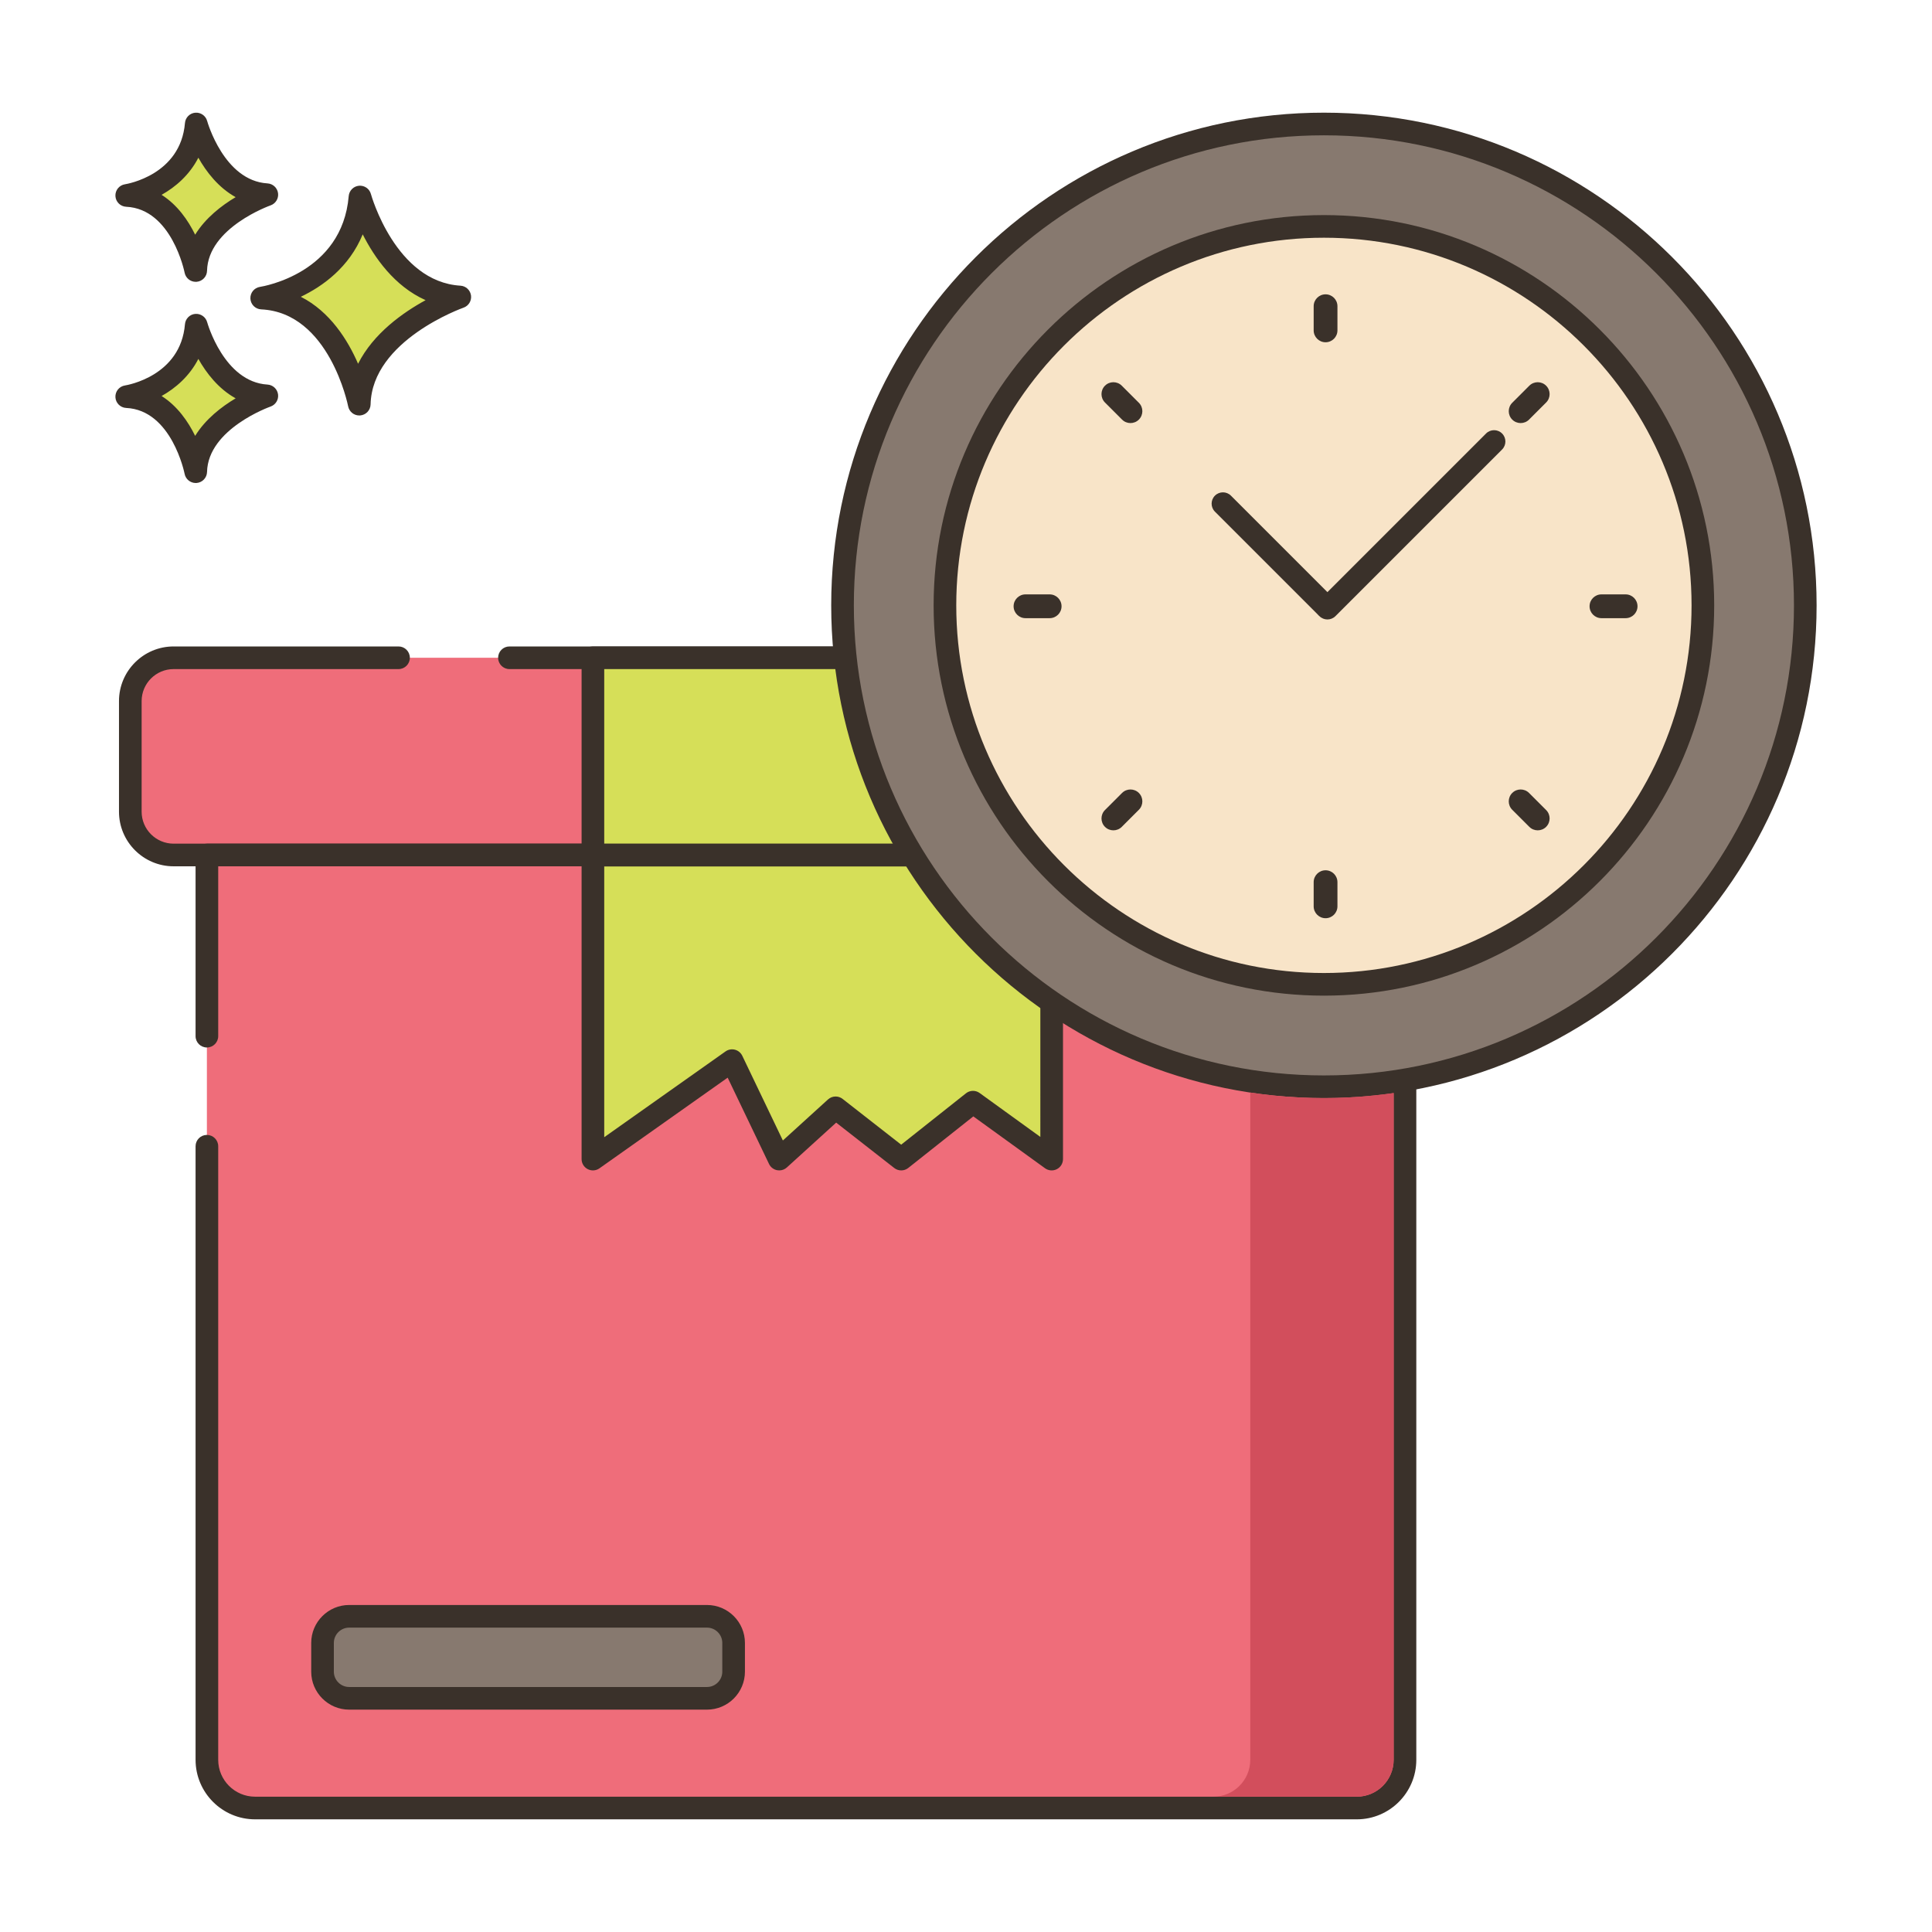 <?xml version="1.0" encoding="utf-8"?>
<!-- Generator: Adobe Illustrator 22.0.1, SVG Export Plug-In . SVG Version: 6.00 Build 0)  -->
<svg version="1.1" id="Layer_1" xmlns="http://www.w3.org/2000/svg" xmlns:xlink="http://www.w3.org/1999/xlink" x="0px" y="0px"
	 viewBox="0 0 256 256" style="enable-background:new 0 0 256 256;" xml:space="preserve">
<style type="text/css">
	.st0{fill:#3A312A;}
	.st1{fill:#D6DF58;}
	.st2{fill:#87796F;}
	.st3{fill:#B9C239;}
	.st4{fill:#EF6D7A;}
	.st5{fill:#FCE8CB;}
	.st6{fill:#D5DE58;}
	.st7{fill:#D34E5C;}
	.st8{fill:#695B51;}
	.st9{fill:#8AC6DD;}
	.st10{fill:#D7E057;}
	.st11{fill:#B8C136;}
	.st12{fill:#F16C7A;}
	.st13{fill:#8AC2D9;}
	.st14{fill:#F7E3C7;}
	.st15{fill:#8AC3DA;}
	.st16{fill:#6DA3BC;}
	.st17{fill:#6A5C52;}
	.st18{fill:#D5DC57;}
	.st19{fill:#F6E2C6;}
	.st20{fill:#DBC7AA;}
	.st21{fill:#CE4E61;}
	.st22{fill:#FAE6CA;}
	.st23{fill:#8AC5DC;}
	.st24{fill:#DDC9AC;}
	.st25{fill:#DECAAD;}
	.st26{fill:#6CA6BE;}
	.st27{fill:#F8E4C8;}
	.st28{fill:#89C4DB;}
	.st29{fill:#ED6E7A;}
	.st30{fill:#D24E5C;}
	.st31{fill:#6DA4BD;}
	.st32{fill:#EB6E7A;}
	.st33{fill:#68A7BB;}
	.st34{fill:#B9BC37;}
	.st35{fill:#CC4E61;}
	.st36{fill:#6CA8BF;}
	.st37{fill-rule:evenodd;clip-rule:evenodd;fill:#D5DE58;}
	.st38{fill:#EA6D7A;}
	.st39{fill:#F4E0C4;}
	.st40{fill-rule:evenodd;clip-rule:evenodd;fill:#D6DF58;}
	.st41{fill-rule:evenodd;clip-rule:evenodd;fill:#F16C7A;}
	.st42{fill:#F3DEC3;}
	.st43{fill-rule:evenodd;clip-rule:evenodd;fill:#FAE6CA;}
	.st44{fill:#F59689;}
	.st45{fill-rule:evenodd;clip-rule:evenodd;fill:#F8E4C8;}
	.st46{fill-rule:evenodd;clip-rule:evenodd;fill:#FCE8CB;}
	.st47{fill:#F5978A;}
	.st48{fill:#D4DB56;}
	.st49{fill-rule:evenodd;clip-rule:evenodd;fill:#D4DA55;}
	.st50{fill-rule:evenodd;clip-rule:evenodd;fill:#EB6E7A;}
	.st51{fill:#68A6B9;}
	.st52{fill-rule:evenodd;clip-rule:evenodd;fill:#D5DC57;}
	.st53{fill:#8AC1D8;}
	.st54{fill:#F5E1C5;}
	.st55{fill:#D4D752;}
	.st56{fill:#D3D751;}
	.st57{fill:#D4D853;}
	.st58{fill:#E96C7A;}
	.st59{fill:#D4DA55;}
	.st60{fill:#8BC0D7;}
	.st61{fill:#87796F;stroke:#3A312A;stroke-width:3;stroke-linecap:round;stroke-linejoin:round;stroke-miterlimit:10;}
</style>
<g>
	<g>
		<g>
			<path class="st4" d="M193.282,87.158H23.005c-3.169,0-5.738,2.569-5.738,5.738v14.656c0,3.169,2.569,5.737,5.738,5.737h170.278
				c3.169,0,5.738-2.569,5.738-5.737V92.896C199.02,89.727,196.451,87.158,193.282,87.158z"/>
		</g>
	</g>
	<g>
		<g>
			<path class="st0" d="M193.282,85.658H67.504c-0.828,0-1.5,0.671-1.5,1.5c0,0.829,0.672,1.5,1.5,1.5h125.778
				c2.337,0,4.238,1.901,4.238,4.238v14.656c0,2.337-1.901,4.238-4.238,4.238H23.005c-2.337,0-4.238-1.901-4.238-4.238V92.896
				c0-2.337,1.901-4.238,4.238-4.238h29.802c0.828,0,1.5-0.671,1.5-1.5c0-0.829-0.672-1.5-1.5-1.5H23.005
				c-3.991,0-7.238,3.247-7.238,7.238v14.656c0,3.991,3.247,7.238,7.238,7.238h170.277c3.991,0,7.238-3.247,7.238-7.238V92.896
				C200.521,88.905,197.273,85.658,193.282,85.658z"/>
		</g>
	</g>
	<g>
		<g>
			<path class="st4" d="M27.414,113.29v119.893c0,3.528,2.86,6.388,6.388,6.388h145.977c3.528,0,6.388-2.86,6.388-6.388V113.29
				H27.414z"/>
		</g>
	</g>
	<g>
		<g>
			<path class="st0" d="M186.167,111.79H27.414c-0.828,0-1.5,0.671-1.5,1.5v24.006c0,0.829,0.672,1.5,1.5,1.5
				c0.828,0,1.5-0.671,1.5-1.5V114.79h155.753v118.393c0,2.695-2.192,4.888-4.888,4.888H33.802c-2.695,0-4.888-2.192-4.888-4.888
				v-81.299c0-0.829-0.672-1.5-1.5-1.5c-0.828,0-1.5,0.671-1.5,1.5v81.299c0,4.349,3.538,7.888,7.888,7.888h145.978
				c4.35,0,7.888-3.539,7.888-7.888V113.29C187.667,112.461,186.995,111.79,186.167,111.79z"/>
		</g>
	</g>
	<g>
		<g>
			<rect x="78.564" y="87.158" class="st1" width="60.789" height="26.132"/>
		</g>
	</g>
	<g>
		<g>
			<path class="st0" d="M139.353,85.658H78.564c-0.828,0-1.5,0.671-1.5,1.5v26.132c0,0.829,0.672,1.5,1.5,1.5h60.788
				c0.828,0,1.5-0.671,1.5-1.5V87.158C140.853,86.33,140.181,85.658,139.353,85.658z M137.853,111.79H80.064V88.658h57.788V111.79z"
				/>
		</g>
	</g>
	<g>
		<g>
			<polygon class="st1" points="78.564,113.307 78.564,153.584 97.005,140.543 103.253,153.584 110.724,146.792 119.418,153.584 
				128.927,146.045 139.353,153.584 139.353,113.307 			"/>
		</g>
	</g>
	<g>
		<g>
			<path class="st0" d="M139.353,111.808H78.564c-0.828,0-1.5,0.671-1.5,1.5v40.276c0,0.561,0.313,1.074,0.811,1.332
				c0.497,0.258,1.099,0.217,1.556-0.107l16.989-12.014l5.481,11.438c0.205,0.428,0.6,0.733,1.064,0.824
				c0.096,0.018,0.192,0.028,0.288,0.028c0.37,0,0.731-0.137,1.009-0.39l6.536-5.941l7.696,6.014
				c0.546,0.425,1.314,0.424,1.856-0.007l8.619-6.833l9.505,6.873c0.457,0.331,1.06,0.376,1.562,0.121
				c0.502-0.256,0.817-0.772,0.817-1.336v-40.276C140.853,112.479,140.181,111.808,139.353,111.808z M137.853,150.648l-8.047-5.819
				c-0.545-0.394-1.284-0.378-1.811,0.04l-8.584,6.806l-7.763-6.065c-0.272-0.212-0.599-0.318-0.924-0.318
				c-0.362,0-0.724,0.131-1.009,0.39l-5.98,5.437l-5.378-11.223c-0.19-0.398-0.548-0.693-0.976-0.804
				c-0.427-0.111-0.882-0.028-1.243,0.227l-16.074,11.367v-35.878h57.788V150.648z"/>
		</g>
	</g>
	<g>
		<g>
			<path class="st2" d="M93.676,214.168H46.268c-1.951,0-3.532,1.581-3.532,3.532v3.804c0,1.951,1.581,3.532,3.532,3.532h47.408
				c1.951,0,3.532-1.581,3.532-3.532V217.7C97.208,215.75,95.627,214.168,93.676,214.168z"/>
		</g>
	</g>
	<g>
		<g>
			<path class="st0" d="M93.677,212.669H46.269c-2.774,0-5.032,2.257-5.032,5.032v3.804c0,2.774,2.258,5.032,5.032,5.032h47.408
				c2.774,0,5.031-2.257,5.031-5.032V217.7C98.708,214.926,96.451,212.669,93.677,212.669z M95.708,221.504
				c0,1.12-0.911,2.032-2.031,2.032H46.269c-1.12,0-2.032-0.912-2.032-2.032V217.7c0-1.12,0.912-2.032,2.032-2.032h47.408
				c1.12,0,2.031,0.912,2.031,2.032V221.504z"/>
		</g>
	</g>
	<g>
		<g>
			<path class="st1" d="M47.701,26.106c-0.974,11.564-13.025,13.39-13.025,13.39c10.347,0.487,12.925,14.059,12.925,14.059
				c0.221-9.677,13.321-14.202,13.321-14.202C51.11,38.766,47.701,26.106,47.701,26.106z"/>
		</g>
	</g>
	<g>
		<g>
			<path class="st0" d="M61.013,37.855c-8.604-0.514-11.832-12.024-11.863-12.14c-0.19-0.702-0.848-1.165-1.584-1.102
				c-0.725,0.066-1.298,0.642-1.359,1.367c-0.859,10.215-11.313,11.963-11.754,12.032c-0.763,0.115-1.313,0.79-1.273,1.561
				c0.04,0.77,0.657,1.384,1.428,1.421c9.028,0.425,11.499,12.718,11.523,12.842c0.138,0.711,0.76,1.217,1.473,1.217
				c0.042,0,0.084-0.002,0.126-0.005c0.765-0.064,1.358-0.693,1.375-1.459c0.193-8.508,12.191-12.777,12.312-12.819
				c0.676-0.235,1.092-0.915,0.994-1.623C62.31,38.439,61.727,37.898,61.013,37.855z M47.447,48.201
				c-1.357-3.13-3.709-6.907-7.588-8.876c2.932-1.405,6.409-3.913,8.202-8.273c1.551,3.071,4.2,6.88,8.334,8.722
				C53.389,41.414,49.474,44.18,47.447,48.201z"/>
		</g>
	</g>
	<g>
		<g>
			<path class="st1" d="M26.003,43.087c-0.689,8.179-9.212,9.471-9.212,9.471c7.318,0.344,9.142,9.944,9.142,9.944
				c0.156-6.845,9.422-10.046,9.422-10.046C28.413,52.041,26.003,43.087,26.003,43.087z"/>
		</g>
	</g>
	<g>
		<g>
			<path class="st0" d="M35.444,50.958c-5.767-0.345-7.972-8.185-7.993-8.264c-0.19-0.702-0.865-1.16-1.582-1.102
				c-0.726,0.065-1.3,0.642-1.361,1.368c-0.579,6.871-7.646,8.067-7.942,8.114c-0.763,0.115-1.313,0.79-1.273,1.561
				c0.04,0.77,0.657,1.384,1.428,1.421c6.035,0.284,7.724,8.643,7.739,8.725c0.136,0.712,0.759,1.22,1.473,1.22
				c0.041,0,0.083-0.002,0.125-0.005c0.765-0.063,1.358-0.694,1.376-1.461c0.13-5.709,8.331-8.634,8.412-8.662
				c0.676-0.234,1.093-0.913,0.996-1.622C36.743,51.543,36.158,51.002,35.444,50.958z M25.859,57.754
				c-0.924-1.886-2.34-3.947-4.447-5.28c1.856-1.041,3.697-2.63,4.871-4.917c1.057,1.874,2.654,3.955,4.941,5.224
				C29.374,53.882,27.235,55.521,25.859,57.754z"/>
		</g>
	</g>
	<g>
		<g>
			<path class="st1" d="M26.003,16.429c-0.689,8.179-9.212,9.47-9.212,9.47c7.318,0.344,9.142,9.944,9.142,9.944
				c0.156-6.845,9.422-10.045,9.422-10.045C28.413,25.383,26.003,16.429,26.003,16.429z"/>
		</g>
	</g>
	<g>
		<g>
			<path class="st0" d="M35.444,24.301c-5.767-0.345-7.972-8.186-7.993-8.265c-0.19-0.702-0.865-1.166-1.582-1.102
				c-0.726,0.065-1.3,0.642-1.361,1.368c-0.579,6.871-7.646,8.067-7.942,8.114c-0.763,0.115-1.313,0.79-1.273,1.561
				c0.04,0.77,0.657,1.384,1.428,1.421c6.035,0.284,7.724,8.644,7.739,8.726c0.136,0.713,0.759,1.22,1.473,1.22
				c0.041,0,0.083-0.001,0.125-0.005c0.765-0.063,1.358-0.694,1.376-1.461c0.13-5.709,8.331-8.634,8.412-8.662
				c0.676-0.234,1.093-0.913,0.996-1.622C36.743,24.886,36.158,24.344,35.444,24.301z M25.859,31.096
				c-0.924-1.885-2.34-3.947-4.447-5.28c1.856-1.041,3.697-2.63,4.871-4.917c1.057,1.874,2.654,3.955,4.941,5.224
				C29.375,27.225,27.235,28.864,25.859,31.096z"/>
		</g>
	</g>
	<g>
		<g>
			
				<ellipse transform="matrix(0.952 -0.305 0.305 0.952 -16.111 57.362)" class="st2" cx="175.424" cy="80.215" rx="63.785" ry="63.785"/>
		</g>
	</g>
	<g>
		<g>
			<path class="st0" d="M175.425,14.929c-35.999,0-65.286,29.287-65.286,65.286c0,35.999,29.287,65.285,65.286,65.285
				c35.998,0,65.285-29.287,65.285-65.285C240.71,44.216,211.423,14.929,175.425,14.929z M175.425,142.5
				c-34.345,0-62.286-27.941-62.286-62.285c0-34.344,27.941-62.286,62.286-62.286c34.344,0,62.285,27.941,62.285,62.286
				C237.71,114.559,209.769,142.5,175.425,142.5z"/>
		</g>
	</g>
	<g>
		<g>
			
				<ellipse transform="matrix(0.924 -0.383 0.383 0.924 -17.343 73.238)" class="st27" cx="175.424" cy="80.215" rx="50.215" ry="50.215"/>
		</g>
	</g>
	<g>
		<g>
			<path class="st0" d="M175.425,28.5c-28.516,0-51.715,23.199-51.715,51.715c0,28.516,23.199,51.714,51.715,51.714
				s51.715-23.199,51.715-51.714C227.14,51.699,203.94,28.5,175.425,28.5z M175.425,128.929c-26.861,0-48.715-21.853-48.715-48.714
				c0-26.861,21.853-48.715,48.715-48.715s48.715,21.854,48.715,48.715C224.14,107.076,202.286,128.929,175.425,128.929z"/>
		</g>
	</g>
	<g>
		<g>
			<path class="st30" d="M175.427,145.5c-3.32,0-6.58-0.25-9.76-0.73v88.41c0,2.7-2.19,4.89-4.89,4.89h19c2.7,0,4.89-2.19,4.89-4.89
				v-88.35C181.647,145.26,178.567,145.5,175.427,145.5z"/>
		</g>
	</g>
	<g>
		<g>
			<path class="st0" d="M175.643,39c-0.87,0-1.575,0.705-1.575,1.575v3.201c0,0.87,0.705,1.576,1.575,1.576s1.575-0.705,1.575-1.576
				v-3.201C177.218,39.705,176.513,39,175.643,39z"/>
		</g>
	</g>
	<g>
		<g>
			<path class="st0" d="M175.643,115.317c-0.87,0-1.575,0.705-1.575,1.575v3.201c0,0.87,0.705,1.576,1.575,1.576
				s1.575-0.705,1.575-1.576v-3.201C177.218,116.022,176.513,115.317,175.643,115.317z"/>
		</g>
	</g>
	<g>
		<g>
			<path class="st0" d="M215.402,78.759h-3.201c-0.87,0-1.575,0.705-1.575,1.576c0,0.87,0.705,1.575,1.575,1.575h3.201
				c0.87,0,1.576-0.705,1.576-1.575C216.977,79.464,216.272,78.759,215.402,78.759z"/>
		</g>
	</g>
	<g>
		<g>
			<path class="st0" d="M139.085,78.759h-3.201c-0.87,0-1.576,0.705-1.576,1.576c0,0.87,0.705,1.575,1.576,1.575h3.201
				c0.87,0,1.575-0.705,1.575-1.575C140.66,79.464,139.955,78.759,139.085,78.759z"/>
		</g>
	</g>
	<g>
		<g>
			<path class="st0" d="M204.87,51.107c-0.615-0.615-1.613-0.615-2.228,0l-2.263,2.263c-0.615,0.615-0.615,1.613,0,2.228
				c0.615,0.615,1.613,0.615,2.228,0l2.263-2.263C205.486,52.719,205.486,51.722,204.87,51.107z"/>
		</g>
	</g>
	<g>
		<g>
			<path class="st0" d="M150.906,105.071c-0.615-0.615-1.613-0.615-2.228,0l-2.263,2.263c-0.615,0.615-0.615,1.613,0,2.228
				s1.613,0.615,2.228,0l2.263-2.263C151.522,106.684,151.522,105.686,150.906,105.071z"/>
		</g>
	</g>
	<g>
		<g>
			<path class="st0" d="M204.87,107.334l-2.263-2.263c-0.615-0.615-1.613-0.615-2.228,0c-0.615,0.615-0.615,1.613,0,2.228
				l2.263,2.263c0.615,0.615,1.613,0.615,2.228,0C205.486,108.947,205.486,107.949,204.87,107.334z"/>
		</g>
	</g>
	<g>
		<g>
			<path class="st0" d="M150.906,53.37l-2.263-2.263c-0.615-0.615-1.613-0.615-2.228,0c-0.615,0.615-0.615,1.613,0,2.228
				l2.263,2.263c0.615,0.615,1.613,0.615,2.228,0C151.522,54.982,151.522,53.985,150.906,53.37z"/>
		</g>
	</g>
	<g>
		<g>
			<path class="st0" d="M176.703,79.274l-13.597-13.597c-0.586-0.586-1.535-0.586-2.121,0c-0.586,0.586-0.586,1.536,0,2.121
				l13.597,13.597c0.293,0.293,0.677,0.44,1.061,0.44s0.768-0.147,1.061-0.44C177.289,80.81,177.289,79.859,176.703,79.274z"/>
		</g>
	</g>
	<g>
		<g>
			<path class="st0" d="M199.033,57.44c-0.586-0.586-1.535-0.586-2.121,0L174.83,79.522c-0.586,0.585-0.586,1.536,0,2.121
				c0.293,0.293,0.677,0.439,1.061,0.439s0.768-0.147,1.061-0.439l22.082-22.082C199.619,58.976,199.619,58.025,199.033,57.44z"/>
		</g>
	</g>
</g>
</svg>
